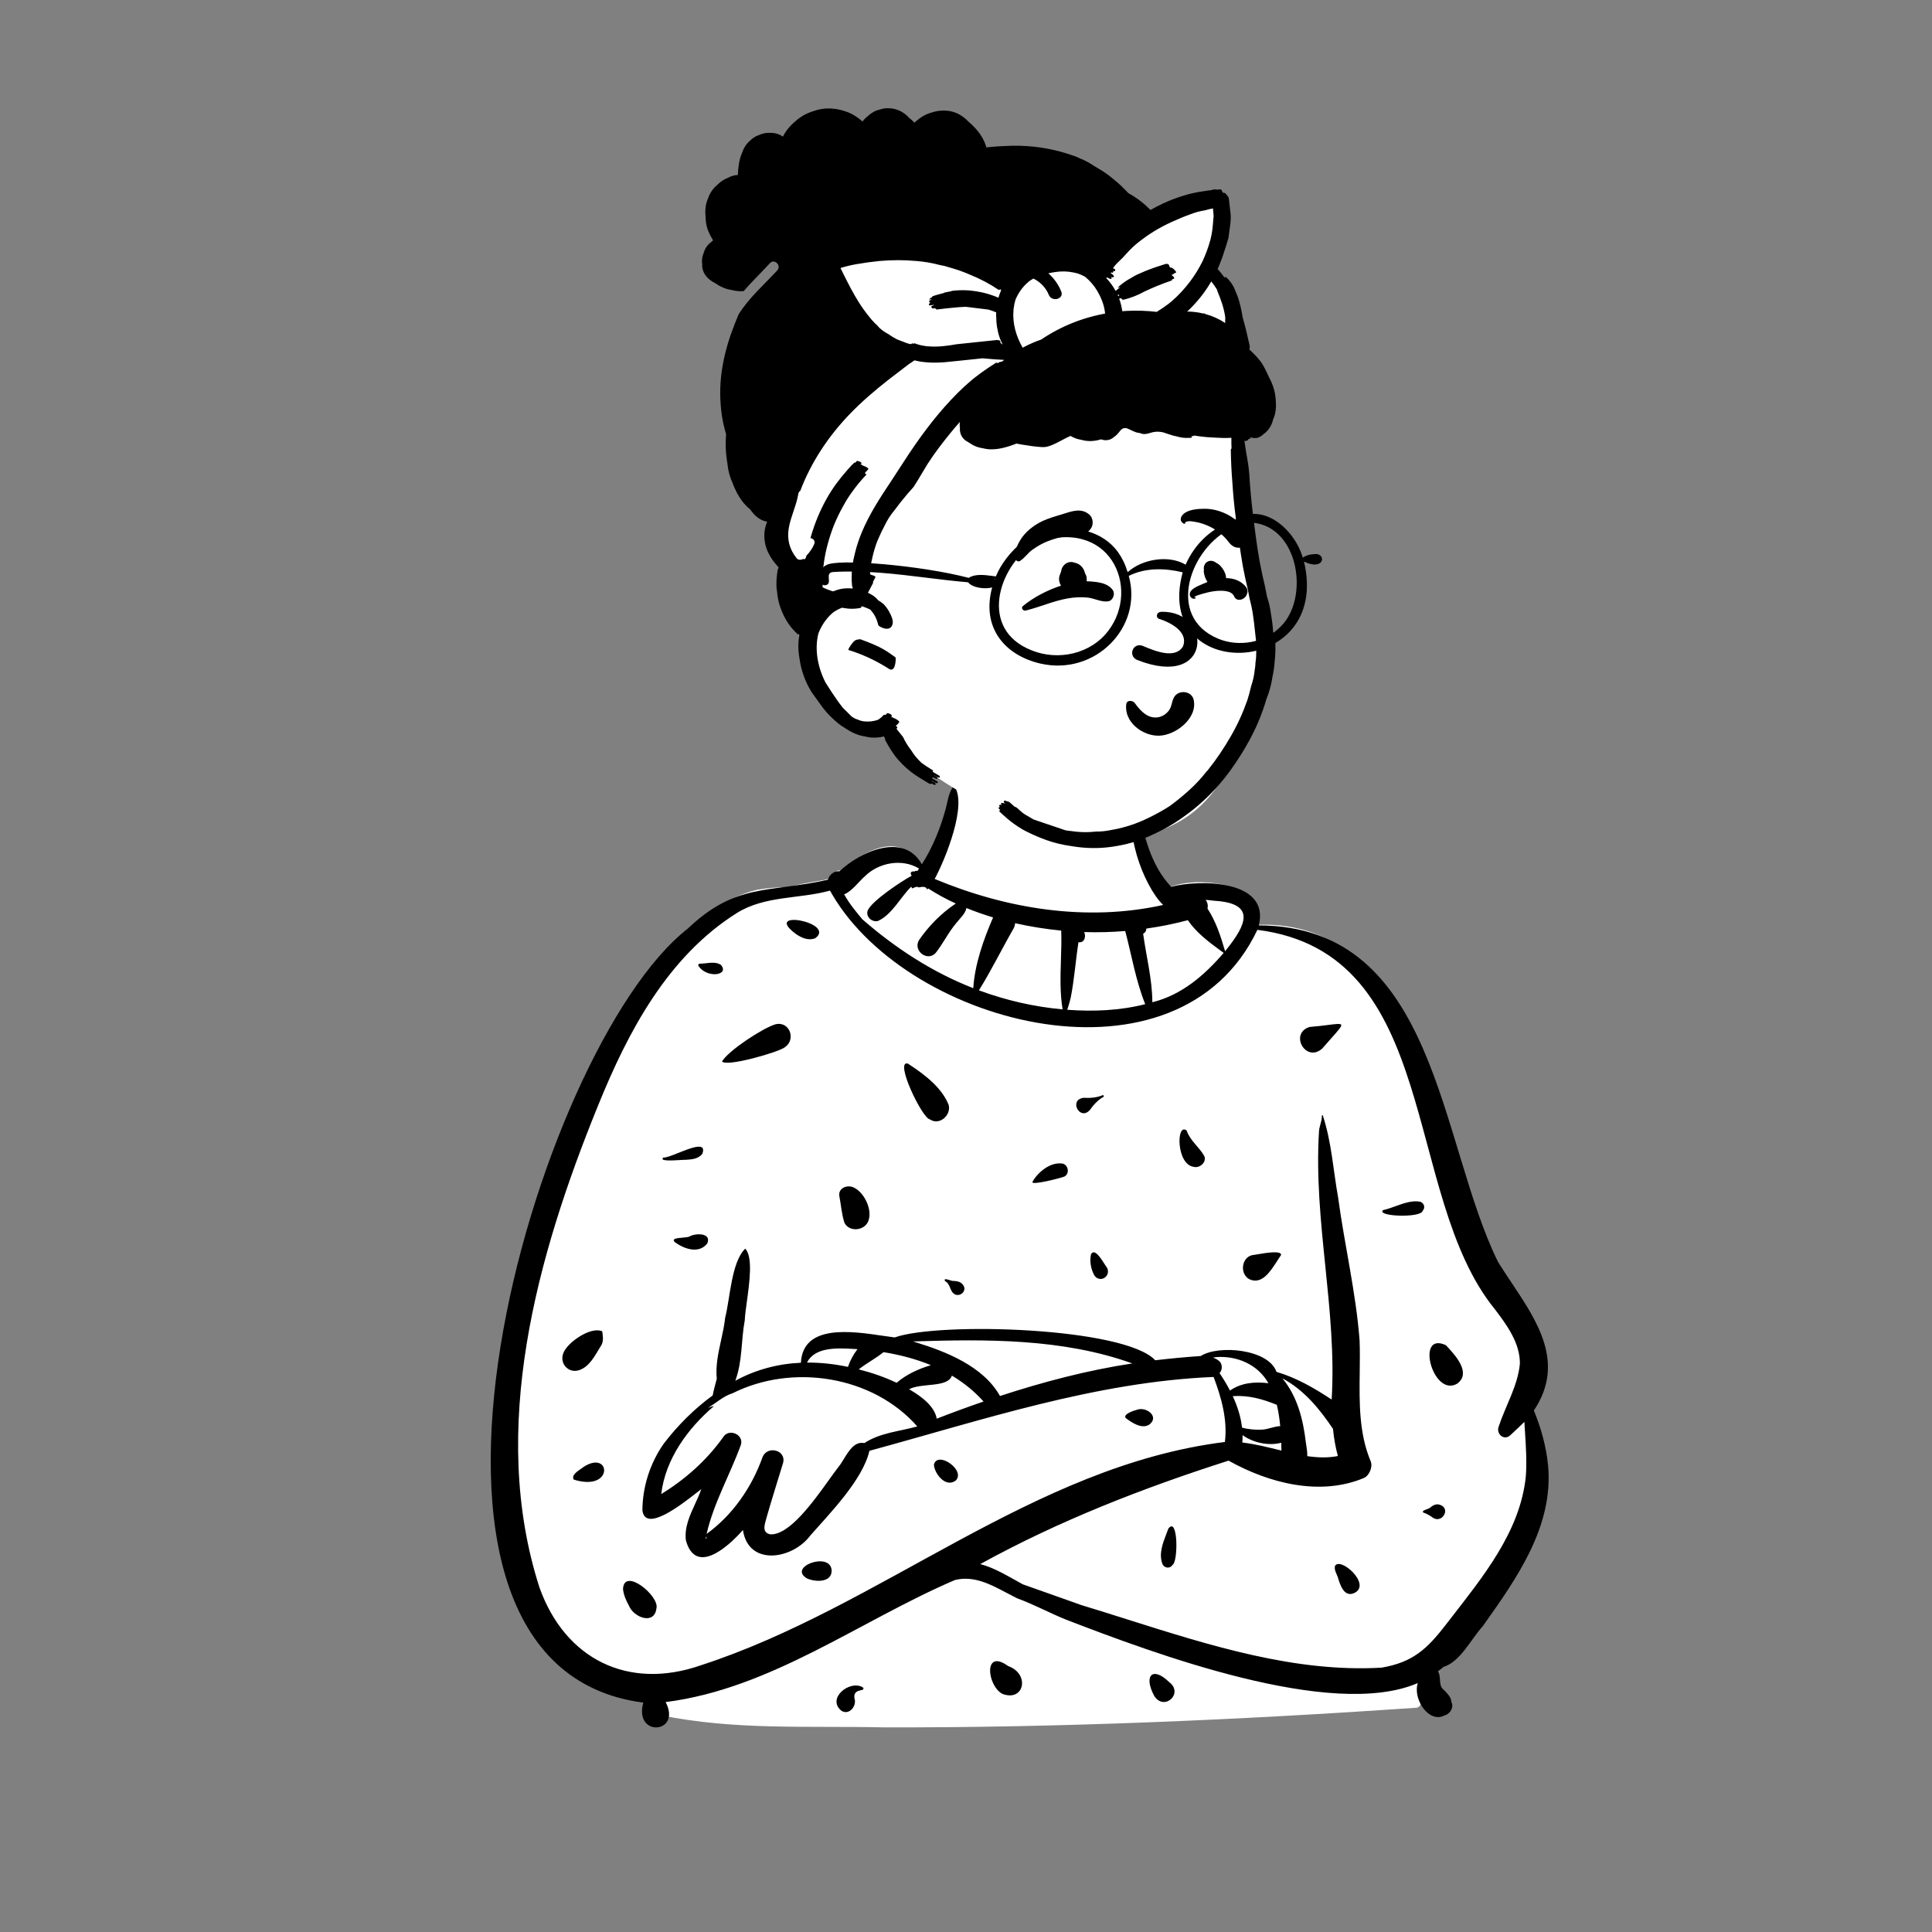 <?xml version="1.0" standalone="no"?>
<svg viewBox="-350 -150 1500 1500" style="width: 585px; height: 585px; justify-content: center; align-self: center; transform: scale(1, 1);" xmlns="http://www.w3.org/2000/svg"><rect x="-350" y="-150" width="1500" height="1500" fill="#808080" stroke="none"/><g transform="rotate(0 441.685 621.079)"><g transform="translate(0 459)"><path d="M298.817 752.115C238.632 750.82 183.845 754.456 125.89 742.701L125.816 740.749C113.385 740.391 117.5 728.774 119.999 720.649C-113.895 710.243 38.664 140.153 200.749 101.822C208.689 100.468 217.315 99.753 226.061 99.667C237.345 96.221 248.465 95.61 260.261 92.467C261.393 88.337 261.578 85.949 266.582 87.172C284.543 70.02 316.861 54.221 327.766 87.691C342.117 67.744 350.347 44.422 356.343 20.803L357.313 20.962C359.861 14.682 364.033 6.736 369.108 5.425C377.018 2.806 391.934 3.41 400.534 2.347C419.18 1.054 440.839 -2.115 458.712 2.162C503.375 13.096 484.019 65.82 520.231 100.144C536.849 93.265 562.896 95.151 578.817 103.342C589.07 111.553 583.929 120.81 582.131 129.49C696.488 119.182 726.915 251.818 750.514 339.255C759.982 368.343 769.379 388.063 785.505 410.521C806.453 436.774 818.216 471.154 796.754 498.85C827.394 559.989 794.131 617.453 758.937 663.607C752.045 670.998 740.866 691.563 730.765 692.969C728.024 695.474 723.646 698.557 720.557 700.796L724.282 705.68C724.727 710.19 724.756 715.037 727.84 719.059C730.807 721.95 733.979 724.914 734.067 729.23C729.339 734.717 723.233 728.588 718.746 725.863C717.026 729.243 717.273 737.272 711.762 736.96C575.11 746.332 435.159 752.476 298.817 752.115" transform="translate(37 -20)" fill="#FFFFFF" stroke="none"></path><path d="M344.686 72.415C352.834 57.409 370.539 14.148 359.673 0C355.527 4.846 354.941 11.741 353.292 17.776C349.154 32.973 343.236 47.748 334.725 61.047C320.809 35.89 287.084 50.979 270.798 66.467C266.707 65.918 262.843 69.155 261.79 73.015C215.964 83.385 190.59 75.149 152.874 111.071C34.403 203.656 -104.571 682.971 118.451 711.904C110.892 739.253 148.621 735.973 135.801 711.489C217.755 701.093 286.5 648.378 360.429 616.717C375.02 613.163 387.794 619.937 400.285 626.561C402.838 627.914 405.378 629.261 407.92 630.513L408.887 630.984C421.869 635.717 434.037 642.41 446.874 647.565C514.048 673.415 652.906 725.563 719.758 696.729C715.723 709.382 728.54 728.291 740.596 721.83C744.646 720.757 747.612 716.139 746.205 712.105L746.133 711.878C745.966 711.374 745.904 711.34 745.946 711.774L745.984 712.091C746.05 713.093 746.025 713.143 745.911 712.24L745.645 709.933C745.083 707.266 742.267 704.284 740.217 702.273L738.997 701.091C735.872 697.686 738.036 691.506 735.368 687.62C736.841 686.552 738.278 685.427 739.658 684.241C753.095 679.904 760.828 662.906 770.072 652.766L770.403 652.3C796.555 615.516 825.395 574.95 820.903 527.59C819.44 513.015 815.507 498.665 809.863 485.131C834.377 448.505 812.977 416.453 792.408 385.643C788.879 380.357 785.374 375.107 782.129 369.877C735.956 276.376 734.806 108.802 596.318 108.477C605.25 73.094 550.708 72.56 528.274 78.514C512.431 61.714 507.155 38.928 502.841 16.963L502.258 13.974C489.535 30.58 506.612 77.823 522.067 92.607C462.561 105.816 400.394 95.675 344.686 72.415ZM332.549 64.35C319.416 56.291 301.235 59.724 290.599 70.219C285.886 74.422 281.795 80.104 276.428 83.406C275.759 83.817 275.073 84.097 274.384 84.273C278.081 91.263 283.731 97.964 288.507 103.729C314.117 126.091 342.947 144.871 374.633 157.227C375.93 138.217 382.508 119.755 390.026 102.289C383.018 100.177 376.109 97.746 369.324 94.995C368.46 99.566 364.175 103.096 361.465 106.644C355.316 113.845 351.218 122.65 345.363 129.976C338.841 136.811 327.76 128.094 332.447 120.011C340 108.983 349.761 99 361.101 91.491C353.626 88.137 346.498 84.19 339.604 79.774C339.312 80.078 339.011 80.368 338.706 80.648C338.245 77.802 334.328 78.551 332.245 79.017C331.177 78.112 329.834 78.679 328.549 79.221C328.049 79.432 327.557 79.639 327.094 79.755C326.852 79.315 326.649 78.85 326.505 78.362C318.016 86.747 311.631 100.026 300.678 105.033C296.166 106.278 290.934 101.798 292.654 97.01C295.551 89.658 319.055 74.055 326.819 69.932C325.12 67.46 326.479 66.239 329.233 66.606C329.706 66.014 330.431 65.831 331.186 66.333C331.665 65.689 332.114 65.023 332.549 64.35ZM191.063 98.882C212.944 85.222 239.561 88.064 263.418 81.469L265.222 84.635C325.395 187.11 534.046 240.603 595.237 111.925C738.642 130.092 707.06 317.197 779.464 406.304C788.769 418.518 799.301 432.812 799.027 448.88C797.402 465.963 788.008 481.192 782.677 497.332C780.212 503.012 786.634 509.048 791.658 504.261C795.278 500.811 799.019 497.478 802.505 493.911C802.655 496.486 802.822 499.059 802.989 501.633C803.734 513.094 804.478 524.552 803.671 536.059C799.335 579.473 769.763 614.913 743.89 648.38L741.501 651.48C727.019 670.149 716.047 680.6 691.652 684.764C624.901 688.653 558.682 667.699 494.626 647.429C482.536 643.603 470.522 639.801 458.597 636.196C443.421 630.892 428.334 625.341 413.143 620.083C402.472 614.352 391.871 607.452 380.084 604.349C441.332 570.599 506.372 545.319 572.856 524.036C604.058 541.53 643.809 551.844 677.976 537.494C682.067 535.69 684.997 528.82 683.221 524.602C674.06 502.83 674.372 479.007 674.679 455.503C674.79 447.017 674.9 438.573 674.564 430.282C671.654 393.087 662.88 356.553 657.886 319.592C654.095 298.4 652.812 276.587 646.067 256.152C646.023 255.68 645.308 255.661 645.317 256.152C645.361 258.497 644.775 260.647 644.186 262.81C643.736 264.461 643.283 266.12 643.107 267.88C640.836 303.094 644.4 338.017 647.964 372.93C651.484 407.417 655.001 441.883 652.895 476.607C639.201 467.601 625.635 459.717 610.02 455.094C604.048 437.529 565.309 433.873 551.266 442.805C539.192 443.634 527.819 444.721 515.924 446.102C492.096 420.444 347.972 416.168 313.645 428.374C310.905 428.05 307.777 427.587 304.395 427.087C280.017 423.481 242.383 417.914 240.819 448.034C223.334 448.785 205.932 453.241 189.874 462.022C195.567 446.746 194.282 430.693 197.252 414.984C197.369 411.448 198.07 406.352 198.857 400.631C200.947 385.441 203.643 365.852 197.601 359.417C186.766 369.944 185.919 397.961 182.035 412.925C181.407 418.875 180.119 424.734 178.833 430.587C176.67 440.423 174.512 450.242 175.493 460.454C174.468 464.786 173.1 469.02 172.348 473.4C158.091 483.723 145.002 496.868 134.349 510.833C123.746 525.956 117.901 544.126 117.747 562.589C119.902 580.171 147.92 558.285 159.679 549.099C161.024 548.048 162.157 547.163 163.014 546.523L163.491 546.171C162.154 550.031 160.407 553.835 158.655 557.65C154.495 566.711 150.306 575.832 151.51 585.911C159.108 613.218 183.857 591.295 195.138 578.644L195.811 577.882C200.018 606.338 234.221 600.765 248.048 582.257C263.353 564.883 288.898 538.801 294.01 516.407C381.798 492.533 469.628 462.874 561.239 459.059C567.338 475.22 572.116 492.258 570.011 509.545C420.681 528.171 303.336 637.519 162.917 683.005C106.967 702.43 57.81 678.452 37.84 622.531C-1.699 499.609 35.909 365.114 82.897 249.429L83.597 247.701C106.753 190.659 137.536 132.576 191.063 98.882ZM555.011 88.652C556.532 90.445 557.048 93.061 556.493 95.411C563.153 105.58 566.812 117.092 570.159 128.528L571.096 127.365C586.27 108.402 594.875 91.208 561.526 89.335C559.358 89.028 557.184 88.8 555.011 88.652ZM251.878 118.507C268.955 106.208 209.679 95.216 237.227 115.336C241.585 118.292 246.623 120.415 251.878 118.507ZM508.995 110.95C519.857 109.42 530.637 107.281 541.232 104.43C547.556 113.694 556.662 120.743 565.686 127.349L569.061 129.809C554.212 147.185 536.314 162.592 513.674 168.139C513.606 150.065 508.916 132.62 506.536 114.889C508.055 114.252 509.038 112.658 508.995 110.95ZM407.112 106.771C407.016 108.255 406.595 109.723 405.9 110.963C396.744 126.824 388.706 143.374 379.028 158.899C399.914 166.636 421.862 171.681 444.007 173.675C441.889 160.891 442.301 147.946 442.714 135C442.953 127.493 443.191 119.986 442.937 112.51C430.892 111.354 418.92 109.43 407.112 106.771ZM460.743 113.651C471.372 113.995 482.018 113.725 492.62 112.825C497.631 131.848 500.811 151.279 508.139 169.639C488.412 174.647 467.87 175.485 447.63 173.991C448.612 170.775 449.639 167.573 450.364 164.276C453.126 150.175 454.121 135.75 456.309 121.553C460.961 122.261 462.381 117.158 460.743 113.651ZM167.17 137.839C165.5 138.028 163.85 138.215 162.284 138.208C161.228 138.203 160.792 139.474 161.456 140.209C168.282 149.898 185.699 147.133 178.671 139.089C175.298 136.919 171.175 137.386 167.17 137.839ZM228.406 203.034C237.31 197.014 231.971 182.454 220.929 185.298C211.083 188.292 184.861 205.474 179.613 214.007C182.118 218.804 223.953 206.852 228.406 203.034ZM650.432 185.746C656.498 184.98 659.698 184.576 660.27 185.617C660.91 186.779 658.268 189.745 652.675 196.024C650.661 198.286 648.264 200.977 645.5 204.169C632.753 215.357 619.836 192.437 635.701 187.337C641.762 186.841 646.653 186.223 650.432 185.746ZM323.85 215.757C313.201 212.892 334.974 258.382 340.96 259.076C348.367 264.149 357.623 255.786 355.549 247.861C350.284 234.568 337.274 224.611 325.475 216.822L323.85 215.757ZM474.885 240.363C475.747 239.972 476.508 241.198 475.642 241.659C471.944 243.622 467.928 247.778 465.604 251.285C457.646 261.238 448.232 243.65 460.463 242.328C464.925 242.649 470.791 242.218 474.885 240.363ZM540.289 267.722C532.215 261.354 532.135 293.963 545.693 295.907C550.21 297.283 556.045 292.438 554.025 287.575C550.029 280.484 543.041 275.719 540.289 267.722ZM134.052 288.69C135.989 288.987 140.659 287.126 145.795 285.079C155.931 281.039 167.885 276.275 164.247 285.94C160.68 290.022 156.164 290.12 151.102 290.497L150.964 290.484C150.362 290.445 148.885 290.536 147.028 290.649C140.875 291.027 130.554 291.66 134.052 288.69ZM420.579 307.624C424.585 300.355 433.792 292.643 442.627 293.274C448.046 293.094 450.163 300.887 445.389 303.474L445.23 303.541C442.233 304.737 419.503 310.57 420.579 307.624ZM270.575 318.136C270.143 312.028 276.956 309.844 281.549 311.839C289.745 315.4 296.097 328.499 293.503 336.971C291.415 345.375 278.695 347.235 274.653 339.435C272.329 332.233 272.016 325.357 270.575 318.136ZM702.517 326.482C699.225 327.675 695.959 328.857 692.747 329.537C687.45 334.525 722.29 335.803 723.561 330.062C725.81 327.573 724.715 324.145 721.701 323.012C715.331 321.842 708.874 324.18 702.517 326.482ZM168.188 355.298C171.489 347.147 159.431 347.364 154.663 349.779C153.786 350.523 151.291 350.729 148.755 350.938C144.672 351.275 140.481 351.621 142.753 354.236C149.958 359.699 161.756 363.827 168.188 355.298ZM591.543 364.445L591.284 364.47C582.891 366.292 581.408 378.868 588.798 383.077C598.523 387.857 605.294 377.261 610.572 369.002C611.537 367.492 612.452 366.06 613.326 364.815L613.67 364.331C613.708 360.73 601.923 362.73 595.211 363.869C593.636 364.136 592.341 364.356 591.543 364.445ZM466.071 363.814C468.693 358.981 473.682 366.831 476.704 371.587C477.507 372.851 478.172 373.896 478.616 374.427C481.626 381.167 472.942 386.423 468.659 380.247C466 375.43 464.817 369.222 466.071 363.814ZM352.757 384.707C351.566 382.435 353.898 383.155 356.201 383.867C357.564 384.288 358.916 384.705 359.523 384.499C362.556 384.685 365.295 385.308 367.011 388.036C369.76 392.411 364.419 397.101 360.212 394.835C356.152 392.592 357.128 386.741 352.757 384.707ZM56.244 440.909L56.333 440.672C59.274 432.413 77.023 420.163 85.84 423.371C86.252 423.352 86.66 423.754 86.636 424.168L86.78 425.192C87.276 428.823 87.532 432.377 85.136 435.616C80.845 442.531 76.748 451.148 68.495 453.845C60.362 456.423 53.395 448.71 56.244 440.909ZM498.149 448.565C443.885 429.109 384.743 429.679 327.819 431.491L329.316 431.942C353.857 439.387 382.591 450.955 395.382 473.845C428.913 462.909 463.223 453.854 498.149 448.565ZM750.397 464.251C731.402 475.399 717.653 423.201 741.593 434.413L743.3 436.242C750.235 443.727 760.957 456.38 750.397 464.251ZM282.042 437.322L284.753 437.465C281.543 441.674 278.942 446.472 277.357 451.245C266.765 448.992 256.085 447.841 245.585 447.913C251.603 435.622 269.227 436.606 281.659 437.3L282.042 437.322ZM285.706 453.177C291.85 448.304 298.914 444.733 304.981 439.809C317.516 441.837 330.045 445.068 341.734 449.909C331.988 452.855 322.783 457.033 315.129 463.596C305.735 459.13 295.807 455.735 285.706 453.177ZM563.288 443.641C579.192 442.53 595.447 449.141 603.796 463.926C593.254 462.63 582.739 463.512 573.971 469.629C571.542 464.953 568.792 460.426 565.863 456.085C568.172 453.694 568.216 448.911 565.604 446.735C564.141 445.516 562.513 444.658 560.782 444.051L563.288 443.641ZM324.821 468.619C334.272 463.426 354.901 467.66 358.036 458.018C367.097 463.414 375.397 470.06 382.62 478.13C370.431 482.331 358.31 486.773 346.287 491.467C344.598 481.91 334.738 474.393 325.657 469.101L324.821 468.619ZM187.759 471.724C234.327 448.386 296.643 458.148 331.19 497.487C317.482 501.33 302.486 502.283 290.05 510.413C282.627 508.899 278.136 516.231 274.148 522.742C272.769 524.993 271.45 527.146 270.09 528.802C268.058 531.37 265.547 534.874 262.688 538.862C250.382 556.035 231.64 582.189 216.955 581.242C211.34 579.944 212.109 575.616 213.419 570.889L214.472 567.141C218.379 553.408 222.773 539.787 226.891 526.12C230.003 515.795 214.397 511.738 210.891 521.71C202.552 544.96 187.72 566.37 167.622 580.919C172.994 557.101 185.824 534.857 194.209 511.809C196.807 503.649 184.603 498.556 180.354 505.97C167.431 524.03 151.048 538.483 132.399 550.018C135.543 522.866 152.956 499.02 173.412 481.609C171.826 482.012 170.255 482.486 168.704 483.047C174.88 479.365 180.899 473.734 187.759 471.724ZM632.829 509.694C630.777 492.108 626.205 473.999 614.623 460.141C631.471 469.17 643.48 483.795 653.926 499.372C654.644 506.505 655.825 513.579 657.734 520.448C649.996 522.003 641.854 521.701 633.947 520.54C634.076 517.821 633.631 514.957 633.205 512.216C633.071 511.361 632.94 510.517 632.829 509.694ZM576.1 473.954C588.404 473.181 598.89 476.077 610.331 480.708C611.642 486.137 612.43 491.699 612.961 497.251C608.292 497.357 603.762 499.716 598.854 499.968C594.016 500.218 588.339 499.817 583.329 498.397C582.368 489.976 579.739 481.778 576.1 473.954ZM501.5 484.616C508.738 481.722 519.396 489.699 511.457 495.95C505.677 499.876 497.77 494.611 493.078 491.024C490.492 488.054 499.239 485.155 501.5 484.616ZM583.724 504.219C583.759 506.125 583.696 508.04 583.542 509.964C593.784 511.167 603.873 513.737 613.897 516.237L613.832 513.193C613.81 512.171 613.785 511.146 613.751 510.137C603.843 512.808 591.67 510.042 583.724 504.219ZM361.053 539.476C369.088 531.427 346.511 515.888 344.073 527.316C344.724 534.626 353.428 545.307 361.053 539.476ZM72.095 528.91C93.29 515.112 95.844 548.525 64.504 538.764C62.436 535.636 66.903 532.557 70.089 530.361C70.874 529.82 71.582 529.332 72.095 528.91ZM729.519 560.399C731.583 558.606 734.114 557.367 736.854 558.28L737.12 558.376C745.402 561.273 738.982 572.606 731.88 568.619C729.467 566.81 726.846 565.289 723.968 564.298C722.905 563.204 724.866 562.479 726.77 561.775C727.957 561.336 729.123 560.906 729.519 560.399ZM529.355 604.987C533.852 602.555 533.672 566.735 526.088 576.848C525.623 578.141 525.119 579.452 524.609 580.778C521.734 588.252 518.68 596.191 521.387 603.945C522.626 607.49 527.279 608.264 529.355 604.987ZM167.252 583.152L167.088 583.76C166.246 587.046 168.226 582.711 167.463 583.35C167.395 583.278 167.323 583.216 167.252 583.152ZM245.481 615.437C230.382 606.479 263.434 594.414 264.675 609.026C265.16 618.944 251.771 618.416 245.481 615.437ZM671.073 626.51C683.499 619.577 659.526 598.466 655.501 605.807C654.891 608.068 655.924 610.41 656.878 612.576C657.14 613.17 657.396 613.75 657.611 614.313C659.438 620.552 662.659 630.947 671.073 626.51ZM102.706 623.856C103.31 606.316 131.228 629.153 128.65 638.726C127.086 651.956 111.041 645.776 107.408 636.843C105.153 632.757 103.254 628.511 102.706 623.856ZM397.224 705.108C385.292 698.698 382.324 669.454 401.692 683.512C418.924 689.639 414.19 711.56 397.224 705.108ZM526.747 695.974C514.038 683.572 506.61 690.669 515.071 706.596C522.785 718.949 538.35 704.727 526.747 695.974ZM272.367 718.289C260.476 708.87 278.543 694.018 288.837 700.006C290.167 701.634 289.017 701.901 287.33 702.293C284.985 702.837 281.604 703.622 282.404 708.633C284.406 714.359 278.43 721.98 272.367 718.289Z" transform="translate(31 1)" fill="#000000" fill-rule="evenodd" stroke="none"></path></g><g transform="translate(225 0)"><g><g><path d="M88.495 20.327C151.509 16.887 207.339 -0.818 251.695 38.807C251.695 38.807 323.452 -14.78 335.425 5.629C343.447 19.305 332.322 37.664 335.305 54.539C354.757 87.7 353.657 143.828 354.757 156.981C357.529 190.135 374.989 314.891 374.989 344.517C374.989 359.639 362.522 399.243 354.757 421.284C337.475 470.34 304.485 495.341 250.384 495.341C196.283 495.341 107.98 450.123 79.659 409.977C77.177 406.458 61.127 416.723 44.34 398.917C26.153 379.627 16.064 342.835 16.064 320.904C16.064 293.073 -1.923 273.773 0.169 238.149C4.842 158.59 21.067 24.008 88.495 20.327Z" transform="translate(31.937 6.193)" fill="#FFFFFF" stroke="none"></path><path d="M145.872 0.093C145.042 0.012 144.212 -0.028 143.392 0.022C141.512 0.142 139.662 0.512 137.902 1.113C136.172 1.503 134.502 2.133 132.952 3.042C131.572 3.852 130.312 4.762 129.122 5.812C128.862 6.042 128.612 6.272 128.372 6.512C128.062 6.762 127.732 7.003 127.422 7.272C126.332 8.232 125.442 9.253 124.662 10.332C121.332 7.432 117.752 4.903 113.522 3.232C109.442 1.633 105.172 0.573 100.842 0.292C100.652 0.282 100.452 0.272 100.252 0.253L99.349 0.215C94.986 0.066 90.625 0.775 86.492 2.302C82.912 3.343 79.502 4.952 76.392 7.113C74.952 8.113 73.562 9.213 72.252 10.403C71.912 10.682 71.562 10.942 71.242 11.232C68.542 13.682 66.212 16.372 64.282 19.463C63.732 20.332 63.252 21.202 62.822 22.062C62.252 21.662 61.652 21.292 61.092 20.992C58.402 19.573 55.252 18.992 52.162 19.153C49.512 19.142 46.932 19.602 44.542 20.762L44.362 20.812L43.888 20.976C41.23 21.933 39.1 23.398 37.372 25.202C34.392 27.613 32.412 30.963 31.092 34.732C28.822 39.932 28.082 46.182 27.872 51.923C27.762 51.923 27.655 51.917 27.549 51.912C27.403 51.904 27.258 51.897 27.102 51.903C24.852 51.982 22.082 53.022 19.922 54.162C18.712 54.622 17.562 55.182 16.552 55.812C14.842 56.872 13.272 58.122 11.872 59.532C9.282 61.722 7.182 64.392 5.702 67.542C5.322 68.363 5.012 69.202 4.732 70.042C4.602 70.332 4.462 70.613 4.352 70.892C2.872 74.593 2.412 78.702 2.662 82.662C2.702 83.182 2.742 83.702 2.802 84.213C2.822 85.322 2.872 86.432 3.002 87.552C3.322 90.383 3.902 93.062 5.032 95.702C6.072 98.133 7.292 100.412 8.642 102.633C8.262 102.903 7.902 103.192 7.562 103.503C7.332 103.702 7.132 103.923 6.922 104.142C6.882 104.173 6.842 104.192 6.792 104.222C4.802 105.673 3.172 107.812 2.182 110.042C1.842 110.792 1.572 111.552 1.362 112.322C0.142 115.133 -0.288 118.182 0.192 121.093C0.152 121.682 0.142 122.272 0.192 122.872C0.632 128.822 5.062 133.383 10.252 135.802C14.132 138.582 18.402 140.472 23.092 141.162C24.972 141.673 26.912 141.992 28.912 142.093C30.06 142.15 31.211 142.119 32.36 142.035C38.867 134.556 46.074 127.587 52.792 120.311C56.294 116.518 61.937 122.19 58.448 125.968C48.337 136.919 36.399 147.288 28.449 160.108L27.67 161.952C26.935 163.718 26.222 165.498 25.532 167.282C17.612 187.122 12.822 208.202 14.512 229.622C14.522 229.795 14.534 229.969 14.548 230.142L14.632 231.192L14.662 231.613L14.682 231.742C14.872 234.082 15.122 236.423 15.482 238.762C16.247 243.674 17.364 248.474 18.737 253.191C18.105 260.812 18.453 268.548 19.821 276.207C19.852 276.551 19.876 276.894 19.916 277.24C20.479 282.084 21.806 286.754 23.809 291.124C26.606 298.65 30.691 305.775 36.583 310.807C36.855 311.039 37.138 311.272 37.43 311.503C40.725 316.317 45.111 320.201 50.64 321.051L50.487 321.385C49.227 324.345 48.567 327.515 48.445 330.731C48.056 340.937 52.823 349.388 59.447 356.4C59.379 356.817 59.31 357.235 59.252 357.642C59.022 357.753 58.852 357.963 58.802 358.302C58.012 363.442 57.422 368.432 58.062 373.642C58.142 374.302 58.242 374.952 58.342 375.593C58.652 379.442 59.442 383.423 60.632 386.923C62.282 391.822 64.502 396.472 67.482 400.702C69.354 403.352 70.444 404.558 72.07 406.197L74.362 408.492C74.462 408.593 74.622 408.392 74.782 408.113C75.072 408.403 75.362 408.682 75.652 408.963C75.162 411.512 74.882 414.072 74.832 416.602C74.762 420.102 75.082 423.613 75.702 427.082C76.972 436.492 80.242 445.702 85.352 453.702C87.192 456.253 89.032 458.802 90.852 461.352C92.642 463.932 94.552 466.423 96.572 468.822C99.362 471.912 102.432 474.872 105.652 477.532C107.302 478.903 109.042 480.102 110.872 481.133C111.132 481.312 111.382 481.512 111.662 481.692C116.102 484.602 121.242 487.032 126.572 487.772C128.242 488.222 129.922 488.522 131.622 488.633C134.792 488.843 138.232 488.593 141.312 487.732C141.632 488.442 141.952 489.133 142.282 489.812C142.162 490.062 142.092 490.292 142.142 490.383C145.142 495.883 148.252 501.272 152.432 505.982C154.512 508.332 156.702 510.532 159.052 512.613C162.982 516.093 167.152 518.792 171.662 521.503L171.682 521.503L172.986 522.307C173.858 522.84 174.735 523.369 175.622 523.903L176.143 524.221C176.794 524.597 177.737 525.025 178.112 524.372C178.125 524.352 178.134 524.332 178.141 524.312L178.172 524.192C178.209 524.212 178.244 524.234 178.28 524.255L179.09 524.757C179.843 525.204 181.01 525.771 181.402 525.082C181.795 524.386 180.711 523.689 179.944 523.265L179.332 522.932C178.882 522.673 178.472 522.383 178.032 522.113C178.162 522.102 178.282 522.082 178.392 522.032L179.852 522.903C179.9 522.932 179.96 522.971 180.032 523.016C180.699 523.44 182.309 524.462 182.932 523.903C183.545 523.342 182.702 522.691 182.174 522.349L181.972 522.222C180.722 521.562 179.512 520.863 178.332 520.113C178.502 520.133 178.672 520.142 178.842 520.133C179.342 519.932 179.342 519.622 179.142 519.312C179.712 519.633 180.292 519.942 180.882 520.232C181.382 520.572 181.922 520.722 182.512 520.673C183.712 520.192 181.992 519.052 181.642 518.843L181.188 518.595C180.888 518.425 180.592 518.252 180.292 518.093C180.492 518.153 180.692 518.202 180.862 518.202L180.933 518.249C181.859 518.867 183.691 520.09 184.392 519.622C185.239 519.061 184.434 518.374 183.841 517.995L183.692 517.903C182.122 517.062 180.602 516.153 179.132 515.192C179.202 515.133 179.262 515.052 179.312 514.952C179.69 514.26 179.009 513.867 178.482 513.563C178.423 513.529 178.366 513.495 178.312 513.463L177.305 512.856C174.969 511.43 172.726 509.947 170.582 508.363C170.342 508.133 170.092 507.903 169.852 507.662C166.942 504.923 164.452 501.852 162.382 498.432C159.902 495.282 157.822 491.883 156.142 488.242C154.462 486.122 152.772 484.003 151.072 481.903C151.272 481.633 151.442 481.332 151.602 481.022C151.952 480.602 151.252 480.003 150.422 479.482L151.012 479.072L151.277 478.874C152.054 478.262 152.686 477.491 153.172 476.572L153.202 476.522C153.454 475.891 150.352 473.795 148.252 473.213C147.852 472.942 147.402 472.682 146.952 472.452C147.072 472.282 147.212 472.122 147.322 471.942C147.992 471.173 145.422 469.713 144.472 469.822C144.192 469.633 143.832 469.642 143.602 469.892C143.272 470.302 142.922 470.682 142.572 471.042C141.932 470.872 141.372 470.872 141.072 471.182C139.732 472.602 138.322 473.812 136.802 474.782L136.392 474.932L135.836 475.116C133.048 476.001 130.164 476.35 127.192 476.153C124.942 476.093 122.802 475.572 120.762 474.593C120.342 474.482 119.922 474.352 119.512 474.213C118.452 473.713 117.412 473.122 116.392 472.452C116.072 472.162 115.752 471.863 115.452 471.562C113.522 469.562 111.542 467.613 109.522 465.713L106.102 461.242C102.582 456.272 99.212 451.202 95.982 446.032C90.062 434.482 87.172 420.503 90.412 407.772L90.432 407.732L90.729 406.985C90.931 406.49 91.142 405.999 91.362 405.512C93.842 400.052 97.462 395.042 102.152 391.272L102.262 391.192L102.863 390.791C104.679 389.609 106.606 388.616 108.622 387.843L113.482 388.532C116.682 388.802 119.862 388.633 123.012 388.012C123.742 387.923 123.922 387.423 123.562 386.912C123.882 386.863 124.202 386.822 124.512 386.762C126.582 387.442 128.562 388.312 130.562 389.192L130.652 389.253C134.112 393.093 135.652 396.352 136.992 401.512C137.182 402.262 146.952 408.113 148.162 399.572C148.172 398.442 148.032 397.332 147.732 396.262C147.052 394.232 146.172 392.292 145.092 390.432C143.922 388.463 142.542 386.642 140.962 384.982C139.682 383.903 138.322 382.963 136.882 382.102C135.512 380.482 134.032 379.093 132.022 377.892C130.992 377.282 129.912 376.722 128.802 376.213C128.872 376.162 128.942 376.093 128.982 376.003C130.282 373.532 131.582 371.062 132.872 368.593C133.002 368.352 132.912 368.133 132.712 367.923L134.642 364.242C135.021 363.514 133.433 362.924 132.512 362.638L131.922 362.463L131.192 362.202C131.012 362.032 130.772 361.863 130.482 361.692C130.532 360.512 130.622 359.332 130.742 358.153L130.84 357.152C131.159 354.155 131.695 351.198 132.442 348.282C133.372 344.253 134.562 340.352 135.972 336.522C136.382 335.542 136.802 334.562 137.242 333.593C138.612 330.383 140.132 327.253 141.782 324.182C143.792 319.863 146.342 315.883 149.412 312.242L153.752 306.532L155.038 304.918C158.054 301.165 161.185 297.501 164.422 293.923C166.912 290.003 169.322 286.032 171.672 282.022C173.992 277.963 176.502 274.022 179.202 270.213L180.328 268.611C185.237 261.689 190.539 255.041 195.952 248.522C197.432 246.863 198.892 245.192 200.322 243.503C200.022 245.102 200.012 246.602 200.282 248.133C199.842 252.952 202.362 257.253 206.752 259.272L206.792 259.292L206.868 259.358L206.952 259.423C207.342 259.713 207.782 259.982 208.252 260.222C208.352 260.302 208.452 260.372 208.552 260.442C211.522 262.452 214.812 263.633 218.322 264.062C226.377 266.184 235.159 263.818 243.174 260.785L244.172 260.403L246.125 260.766L248.546 261.191L249.212 261.302C249.252 261.312 249.302 261.322 249.342 261.322C254.182 262.153 259.032 262.812 263.972 263.133C267.892 263.384 271.725 261.702 275.189 259.976L275.952 259.593C279.342 257.892 282.662 255.923 286.172 254.442C287.012 254.952 287.882 255.412 288.752 255.802C290.602 256.633 292.532 257.162 294.502 257.463C299.472 258.963 304.802 258.653 309.782 257.113C311.102 257.532 312.462 257.822 313.832 257.782C316.242 257.722 318.262 256.802 319.962 255.232C321.372 254.352 322.532 253.142 323.622 251.792L324.215 251.062C324.613 250.577 325.016 250.092 325.422 249.613L326.432 248.863L326.689 248.748C327.718 248.319 328.771 248.254 329.832 248.512C332.872 249.593 335.712 251.613 338.902 252.072C338.999 252.086 339.093 252.096 339.186 252.104L339.732 252.142C340.322 252.383 340.912 252.613 341.522 252.762C343.846 253.339 345.829 252.757 347.927 252.142C348.593 251.947 349.269 251.748 349.972 251.582C352.732 250.923 355.372 251.102 357.972 251.653C360.522 252.432 363.042 253.412 365.582 254.142C366.572 254.423 367.542 254.642 368.492 254.802C370.032 255.242 371.582 255.613 373.172 255.822C374.94 256.062 376.727 256.027 378.508 255.952L379.842 255.892C380.162 255.802 380.312 255.593 380.302 255.262L380.132 254.613C380.592 254.602 381.042 254.602 381.522 254.582C381.792 254.532 381.952 254.363 381.972 254.122C386.642 254.903 391.342 255.423 396.072 255.642L396.947 255.687C397.634 255.723 398.293 255.76 398.932 255.796C403.094 256.027 406.411 256.212 411.042 255.892C411.034 255.911 411.03 256.179 411.029 256.565L411.048 261.189C411.055 262.044 411.065 262.006 411.078 261.957C411.091 261.909 411.106 261.851 411.124 262.575L411.152 264.242C410.842 264.423 410.582 264.742 410.592 265.133C410.702 273.802 411.122 282.463 411.852 291.102C412.392 299.872 413.222 308.613 414.372 317.322C414.422 317.772 414.482 318.232 414.542 318.682C415.672 328.072 416.972 337.423 418.492 346.762C419.332 352.622 420.392 358.432 421.662 364.202L423.622 372.812L425.362 381.562L425.662 382.689C426.345 385.32 426.908 387.976 427.372 390.653L427.622 392.192C427.752 393.072 427.892 393.952 428.002 394.832C428.222 396.312 428.412 397.792 428.592 399.262C428.602 399.292 428.602 399.322 428.602 399.343C429.082 403.282 429.452 407.232 429.932 411.173L430.152 413.082C430.172 413.363 430.202 413.642 430.232 413.912L430.342 422.562C430.332 423.972 430.282 425.383 430.202 426.792C430.072 428.192 429.902 429.593 429.702 430.992C429.699 431.222 429.691 431.453 429.681 431.685L429.612 433.072C429.492 433.952 429.372 434.832 429.222 435.713C428.772 440.213 427.802 444.622 426.322 448.923C425.522 452.503 424.562 456.042 423.462 459.532C420.042 469.322 415.742 478.782 410.522 487.772C405.262 496.843 399.412 505.653 392.832 513.843L391.202 515.682C389.492 517.843 387.702 519.932 385.852 521.952C385.582 522.253 385.312 522.542 385.032 522.843C383.102 524.903 381.102 526.892 379.022 528.802C374.592 532.872 369.992 536.722 365.182 540.332C364.452 540.872 363.722 541.403 362.992 541.923C360.732 543.392 358.432 544.782 356.092 546.093C349.582 549.713 342.912 553.072 335.912 555.622C329.832 557.843 323.582 559.432 317.212 560.512C313.462 561.292 309.652 561.673 305.812 561.622C300.692 562.213 295.562 562.242 290.442 561.702L282.652 560.742L281.592 560.423C273.572 557.713 265.542 554.992 257.512 552.272C255.322 550.982 253.122 549.702 250.922 548.412C250.725 548.285 250.53 548.155 250.335 548.023L249.172 547.222C247.642 545.963 246.142 544.662 244.702 543.282C244.142 542.802 243.412 542.482 242.642 542.242C241.372 541.162 240.122 540.052 238.912 538.892C238.472 538.512 237.272 538.113 236.362 538.012C235.992 537.742 235.192 537.423 234.782 537.653C234.482 537.822 234.132 538.653 234.462 538.942C234.792 539.253 235.132 539.552 235.472 539.863C235.272 539.802 235.082 539.742 234.882 539.692L234.479 539.583C233.94 539.451 233.394 539.375 232.842 539.343C232.102 539.522 231.912 540.102 232.512 540.622L232.852 540.942L232.662 540.898C232.158 540.789 231.676 540.743 231.382 540.832C230.782 541.003 230.522 541.662 231.032 542.113L231.182 542.232C231.172 542.312 231.182 542.392 231.222 542.423C231.262 542.452 231.292 542.482 231.332 542.522C231.142 542.503 230.972 542.512 230.842 542.582C230.502 542.762 230.112 543.522 230.502 543.863C230.602 543.963 230.722 544.062 230.832 544.162C230.872 544.213 230.912 544.262 230.962 544.302C231.192 544.522 231.432 544.732 231.662 544.942L231.482 544.963C230.892 545.122 230.612 545.792 231.122 546.242C232.182 547.262 233.262 548.232 234.372 549.182C237.772 552.343 241.422 555.202 245.322 557.732C247.642 559.302 250.062 560.702 252.572 561.912C257.452 564.292 262.332 566.403 267.452 568.242C273.682 570.472 280.272 572.032 286.972 572.932C297.362 574.722 308.062 574.952 318.392 573.423C323.652 572.642 328.852 571.622 333.962 570.142C342.152 567.772 349.832 564.262 357.392 560.363C363.572 557.182 369.482 553.463 375.082 549.322C384.902 542.322 393.862 534.022 401.722 524.963C407.802 517.952 413.122 510.412 418.082 502.582C423.372 494.232 428.022 485.762 431.872 476.642C434.352 470.753 436.532 464.732 438.312 458.593C440.532 453.093 442.082 447.423 442.932 441.552C443.882 437.272 444.482 432.952 444.732 428.593C445.182 424.403 445.322 420.192 445.172 415.972C445.202 412.832 444.642 409.753 443.492 406.722C443.162 401.982 442.592 397.282 441.762 392.622C441.192 388.042 440.162 383.552 438.692 379.162C437.652 373.392 436.422 367.662 434.992 361.972C432.16 348.953 430.311 335.622 428.666 322.388L428.152 318.213C426.662 306.722 425.582 295.182 424.902 283.613C423.876 272.313 422.702 270.232 421.39 259.712L421.222 258.322C422.022 258.463 422.802 258.302 423.762 257.792C424.202 257.552 424.182 257.262 423.972 256.992C424.462 256.932 424.982 256.772 425.562 256.492C426.162 256.213 425.962 255.822 425.562 255.492C425.832 255.552 426.112 255.622 426.422 255.702L426.732 255.782C429.194 256.395 431.266 256.277 433.522 254.952C434.462 254.403 435.342 253.713 436.162 252.942C439.992 250.222 442.512 245.963 443.532 241.372C443.552 241.343 443.572 241.312 443.582 241.272C445.822 236.522 445.882 230.952 445.442 225.843C445.142 222.332 444.502 219.003 443.312 215.692C442.595 213.707 442.206 212.799 441.397 211.157L440.648 209.653L440.282 208.903C438.582 205.372 437.052 201.812 434.972 198.482C432.964 195.275 430.206 192.441 427.502 189.745L425.892 188.142L424.95 187.224C425.319 186.348 425.439 185.32 425.185 184.168C423.574 176.848 421.866 169.428 419.706 162.175C419.408 159.628 418.946 157.108 418.302 154.622C417.582 151.463 416.712 148.343 415.582 145.302C415.439 144.952 415.293 144.602 415.147 144.253L414.262 142.162C412.842 138.153 410.552 134.642 407.402 131.633C407.102 131.222 406.752 130.972 406.272 131.182C406.132 131.253 406.002 131.383 405.912 131.522C405.594 131.162 405.254 130.817 404.916 130.47C403.503 128.541 401.984 126.673 400.355 124.871C402.588 119.894 404.463 114.758 406.062 109.482C406.332 108.692 406.612 107.903 406.862 107.102C407.492 105.003 408.122 102.903 408.762 100.802C409.162 97.812 409.562 94.812 409.952 91.812C410.472 88.722 410.642 85.602 410.472 82.452C410.032 78.292 409.552 74.133 409.042 69.982C408.965 69.267 408.492 68.61 408.018 68.041L407.602 67.552C407.516 67.453 407.415 67.325 407.303 67.181C406.811 66.555 406.097 65.646 405.462 65.702C405.202 65.713 404.942 65.732 404.682 65.753C404.472 65.503 404.172 65.093 403.842 64.722L403.792 64.352C403.752 63.992 403.112 62.963 402.672 63.003L401.212 63.122C400.612 63.162 400.002 63.213 399.402 63.262C398.482 62.842 397.122 62.972 395.322 63.642C393.332 63.872 391.352 64.142 389.382 64.482C385.052 65.093 380.782 65.923 376.462 67.133C371.652 68.482 365.822 70.532 361.232 72.522C356.781 74.453 352.468 76.625 348.303 79.021C343.051 73.797 337.42 69.417 331.081 65.996C330.37 65.218 329.649 64.445 328.902 63.682C326.152 60.863 323.262 58.173 320.202 55.702C317.302 53.202 314.242 50.883 311.012 48.812C309.656 47.948 308.257 47.106 306.858 46.274L304.072 44.622C300.802 42.372 297.332 40.512 293.662 39.052C291.322 37.892 288.892 36.952 286.392 36.213C273.922 31.963 261.042 29.642 247.872 29.213C243.092 29.052 238.322 29.153 233.552 29.442C229.302 29.613 225.052 29.963 220.822 30.452C220.632 29.762 220.422 29.073 220.182 28.403C218.452 23.622 215.712 19.282 212.242 15.573C210.562 13.782 208.972 12.153 207.152 10.673C204.382 7.692 201.082 5.213 197.292 3.642C194.092 2.323 190.662 1.762 187.242 1.872C184.382 1.863 181.542 2.323 178.842 3.222C178.742 3.242 178.642 3.262 178.542 3.292L178.022 3.433C174.22 4.501 170.685 6.379 167.672 8.963C166.952 9.482 166.262 10.032 165.602 10.613C165.372 10.823 165.162 11.032 164.942 11.242C163.692 9.883 162.302 8.602 160.802 7.472C160.722 7.383 160.652 7.282 160.562 7.192C157.362 3.742 153.232 1.292 148.602 0.403C147.692 0.222 146.782 0.133 145.872 0.093ZM395.322 63.642L395.242 63.673C396.642 63.522 398.032 63.392 399.442 63.272L399.402 63.262C398.042 63.362 396.682 63.492 395.322 63.642L395.322 63.642ZM390.502 79.302C392.562 78.692 394.632 78.202 396.722 77.822C396.932 79.702 397.122 81.593 397.222 83.482L397.234 83.665L397.242 84.042C397.172 84.923 397.092 85.802 396.972 86.682C396.612 92.072 396.122 97.142 394.702 102.352C393.152 108.052 391.102 113.572 388.622 118.883C385.822 124.542 382.492 129.942 378.662 134.972C374.522 140.403 369.852 145.432 364.692 149.912C363.832 150.622 362.962 151.322 362.082 152.003C359.192 154.222 356.172 156.272 353.032 158.142C345.262 157.222 337.422 156.972 329.672 157.383C328.552 157.442 327.442 157.522 326.322 157.613C326.292 157.343 326.252 157.062 326.202 156.792C325.762 153.802 324.972 150.713 323.902 147.863L324.042 147.832C324.185 147.795 324.328 147.755 324.47 147.714L325.322 147.463C325.742 148.173 326.762 148.883 327.232 148.732C332.942 147.343 338.362 145.222 343.492 142.383C350.342 139.133 357.352 136.272 364.532 133.832C365.072 133.633 365.112 133.292 364.952 132.932L366.182 132.492L366.301 132.443C367.204 132.014 366.272 131.069 365.79 130.581C365.766 130.557 365.743 130.534 365.722 130.512L365.339 130.143C365.081 129.898 364.819 129.656 364.552 129.423C364.992 129.262 365.432 129.102 365.882 128.952C366.282 128.802 366.392 128.582 366.352 128.322L367.642 127.883C368.672 127.512 367.832 126.562 367.402 126.102L366.838 125.504C366.072 124.715 364.867 123.602 364.152 123.822L363.912 123.892L363.699 123.677C363.404 123.384 363.066 123.072 362.722 122.792C363.292 122.102 361.862 120.622 361.022 120.892L360.552 121.032C360.592 120.852 360.542 120.742 360.282 120.832C359.382 121.113 358.482 121.423 357.582 121.713C351.562 123.593 345.702 125.622 339.952 128.292C337.542 129.282 335.242 130.482 333.052 131.903C329.672 133.682 326.542 135.863 323.672 138.432L323.62 138.478C323.406 138.688 322.946 139.319 322.798 139.508L322.752 139.562L324.842 138.872L324.553 139.117L324.272 139.363C323.342 140.082 322.412 140.822 321.512 141.582C321.372 141.692 321.262 141.782 321.172 141.883C319.242 138.332 316.832 135.032 314.072 132.052L313.931 131.9C313.837 131.797 313.739 131.692 313.632 131.593L314.022 131.713C314.232 131.772 314.492 131.582 314.672 131.343C315.352 131.883 316.172 132.312 317.192 132.593C317.742 132.742 318.142 132.093 318.102 131.633C318.082 131.383 317.862 131.093 317.582 130.822C318.002 131.022 318.432 131.202 318.872 131.322C319.462 131.482 319.922 130.903 319.782 130.363C319.602 129.662 318.362 128.633 317.702 128.403C317.642 128.392 317.592 128.372 317.542 128.352C317.542 128.052 317.602 127.742 317.682 127.432C317.952 127.542 318.222 127.642 318.492 127.713C319.082 127.883 319.452 127.222 319.392 126.742C319.372 126.593 319.282 126.423 319.152 126.253C319.452 126.372 319.752 126.482 320.072 126.572C321.012 126.832 321.172 125.052 320.222 124.732L319.092 124.343C319.402 123.802 319.742 123.262 320.132 122.772C322.052 120.372 324.492 118.363 326.612 116.142C328.342 114.253 330.082 112.372 331.812 110.492C333.462 108.782 335.202 107.162 336.992 105.613C337.482 105.213 337.972 104.812 338.482 104.423C346.472 97.963 355.252 92.602 364.612 88.363C369.432 86.182 374.272 84.122 379.262 82.352C382.882 80.903 386.632 79.883 390.502 79.302ZM138.102 118.602C147.542 117.832 156.982 117.742 166.422 118.633C172.622 119.113 178.732 120.162 184.742 121.782C185.912 121.982 187.062 122.222 188.212 122.463C190.512 123.093 192.802 123.753 195.072 124.482C199.622 125.843 204.062 127.472 208.402 129.392C216.152 132.512 223.502 136.423 230.452 141.113C230.732 141.282 231.162 140.972 231.372 140.572L232.342 141.153C232.212 141.463 232.092 141.772 231.982 142.093C231.272 143.742 230.672 145.423 230.192 147.133C229.242 146.722 228.282 146.343 227.312 145.982L226.423 145.646C222.563 144.218 218.6 143.159 214.542 142.463C212.922 142.153 211.292 141.923 209.662 141.742C208.812 141.633 207.962 141.542 207.112 141.463C202.672 141.162 198.252 141.292 193.842 141.852C193.702 141.863 193.582 141.992 193.462 142.173C191.682 142.452 189.902 142.782 188.142 143.202C187.962 143.242 187.802 143.372 187.662 143.542C184.842 144.173 182.142 144.992 179.242 145.903C179.022 145.972 178.382 146.722 178.262 147.062L177.472 147.302L177.412 147.331C177.069 147.539 176.352 148.592 176.502 148.572L178.152 148.363C178.112 148.472 178.112 148.593 178.142 148.722C177.742 148.872 177.352 149.003 176.952 149.162L176.838 149.206C175.983 149.592 176.591 150.771 177.282 151.202L176.889 151.347C176.071 151.709 175.805 153.248 176.972 153.102C177.892 152.992 178.822 152.872 179.752 152.753C179.922 152.812 180.072 152.843 180.192 152.832L180.552 152.792L179.922 153.016C179.502 153.168 179.082 153.325 178.662 153.492C177.502 153.852 178.422 155.613 179.302 155.503L180.992 155.272C181.392 155.852 182.052 156.352 182.422 156.312C186.372 155.772 190.332 155.322 194.302 154.972C197.802 154.582 201.312 154.332 204.822 154.202C210.672 154.912 216.512 155.633 222.362 156.352C224.422 156.963 226.442 157.682 228.432 158.503C228.402 159.222 228.392 159.942 228.392 160.662C228.392 161.423 228.442 162.292 228.512 163.222C228.542 165.253 228.702 167.312 228.982 169.242L230.002 174.423C230.802 177.512 231.922 180.482 233.372 183.322L233.132 183.343C232.722 182.963 232.172 182.472 231.602 182.133C232.312 181.562 231.212 179.992 230.272 180.093L229.622 180.153C229.622 180.012 229.542 179.923 229.342 179.942C218.788 181.037 208.228 182.208 197.666 183.27C190.202 184.611 182.62 185.564 175.144 184.843L174.082 184.843C174.06 184.824 174.038 184.807 174.016 184.792L173.886 184.705C172.915 184.586 171.945 184.447 170.977 184.266C168.838 183.864 166.844 183.254 164.965 182.491L163.872 183.082C163.922 182.982 163.952 182.883 163.932 182.812C163.882 182.633 163.712 182.383 163.472 182.512C163.326 182.585 163.181 182.661 163.038 182.738L162.182 183.202L161.042 182.963L160.433 182.806C160.027 182.699 159.622 182.585 159.222 182.472L151.722 179.593L150.916 179.189C148.778 178.093 146.727 176.843 144.762 175.412C142.312 174.122 140.072 172.562 137.992 170.782C137.342 170.113 136.702 169.423 136.102 168.692C133.822 166.613 131.742 164.352 129.852 161.912C127.052 158.503 124.482 154.952 122.112 151.222C117.52 143.98 113.623 136.364 109.819 128.697L107.542 124.093C111.522 122.852 115.572 121.852 119.702 121.142C125.802 120.062 131.932 119.213 138.102 118.602ZM288.322 127.522C283.782 126.613 279.222 126.482 274.642 127.162C272.723 127.443 270.813 127.781 268.919 128.19C273.22 131.94 276.679 136.739 278.924 142.262C281.35 148.232 271.673 150.805 269.281 144.921C266.974 139.245 262.607 134.891 257.332 132.281C256.192 132.918 255.087 133.608 254.032 134.372C252.652 135.492 251.352 136.702 250.132 138.032C247.472 140.923 245.032 144.782 243.432 148.602C242.812 150.682 242.352 152.822 242.062 155.022C242.002 155.522 241.942 156.032 241.892 156.542C240.906 166.891 243.865 176.96 248.956 185.87L249.156 185.873C253.7 183.409 258.457 181.333 263.352 179.642C267.272 177.003 271.342 174.562 275.532 172.352C284.44 167.653 293.848 164.03 303.542 161.553L304.662 161.272C306.945 160.689 309.25 160.175 311.563 159.725L312.952 159.463L312.972 159.463L312.822 157.972C312.042 152.122 309.752 146.692 306.792 141.673C304.572 137.883 301.222 134.003 297.502 130.903L297.482 130.892C295.793 129.932 294.017 129.138 292.19 128.482L291.502 128.242L288.322 127.522ZM395.435 134.506C394.591 135.964 393.713 137.408 392.782 138.832C388.261 145.751 382.841 152.244 376.695 157.905C378.298 157.901 379.897 157.962 381.476 158.11C384.199 158.367 386.866 158.819 389.466 159.452C389.677 159.283 389.913 159.198 390.102 159.332L390.78 159.801C396.357 161.306 401.593 163.672 406.336 166.842L406.251 166.216C406.237 166.112 406.221 166.007 406.202 165.903C406.282 164.673 406.302 163.442 406.262 162.222C405.282 155.012 402.832 148.372 400.032 141.653C399.979 141.523 400.017 141.354 400.098 141.182C398.685 138.874 397.138 136.642 395.435 134.506ZM323.452 144.792C323.222 144.872 322.982 144.952 322.742 145.022C322.882 145.332 323.012 145.633 323.142 145.942L323.157 145.936L324.102 145.192C323.902 145.102 323.672 144.963 323.452 144.792ZM199.792 196.082C205.803 195.463 211.814 194.83 217.825 194.187C223.43 194.731 229.043 195.151 234.664 195.434C234.282 195.736 233.891 196.026 233.512 196.332C232.992 196.593 232.472 196.852 231.952 197.122C231.842 196.952 231.632 196.753 231.442 196.872C231.235 196.992 231.03 197.115 230.825 197.24L229.602 197.992C229.172 197.633 228.652 197.423 228.362 197.613C220.782 202.452 213.502 207.383 206.802 213.383C205.632 214.392 204.482 215.412 203.342 216.463C196.272 223.042 189.722 230.153 183.522 237.542C177.312 244.942 171.492 252.732 165.952 260.642C159.442 269.932 153.492 279.593 147.202 289.042C138.582 301.982 130.012 314.992 124.032 329.423C121.932 334.482 120.202 339.653 118.902 344.952C118.412 346.843 117.962 348.732 117.572 350.653C117.192 352.992 116.842 355.332 116.542 357.682C116.092 362.182 116.102 366.682 116.572 371.182C116.582 371.423 116.732 371.602 116.932 371.732C116.962 372.133 116.982 372.522 117.022 372.923C116.322 372.852 115.632 372.802 114.932 372.782L114.257 372.755C112.682 372.71 111.106 372.783 109.522 372.992C107.172 373.302 104.872 373.942 102.672 374.832C102.402 374.912 102.132 375.003 101.872 375.113C101.412 375.003 100.952 374.883 100.502 374.753C98.112 373.992 95.812 373.062 93.602 371.972C93.966 369.713 94.043 360.242 94.238 356.704L94.282 356.042C95.332 346.222 97.812 336.582 101.132 327.292C101.432 326.442 101.742 325.593 102.062 324.742C104.332 319.162 106.892 313.732 109.912 308.452C111.942 304.722 114.212 301.142 116.722 297.702C120.022 293.093 123.622 288.742 127.522 284.633C127.732 284.392 127.212 283.843 126.412 283.282C127.322 282.253 128.242 281.242 129.192 280.253C129.642 279.742 127.042 278.022 125.192 277.613C124.662 277.232 123.982 276.843 123.292 276.552C123.382 276.463 123.472 276.363 123.562 276.262C124.072 275.692 123.882 275.242 123.282 274.843C122.932 274.622 121.782 273.942 121.152 274.082C120.922 273.762 120.512 273.642 120.142 274.042C119.762 274.432 119.402 274.832 119.032 275.222C118.642 275.122 118.292 275.102 118.122 275.292L116.892 276.653C116.762 276.673 116.642 276.702 116.572 276.792C110.652 283.292 105.142 289.772 100.382 297.213C94.972 305.673 90.672 314.692 87.292 324.133C86.151 327.31 85.136 330.521 84.236 333.761C86.402 334.112 88.187 335.898 87.125 338.474C85.683 341.972 83.554 344.797 81.065 347.492C80.534 350.522 79.022 350.551 78.673 349.865C77.171 350.884 74.723 350.964 73.528 349.455C67.93 342.391 65.879 334.815 67.421 325.903C68.987 316.855 73.321 308.569 74.803 299.484C74.999 298.283 75.587 297.5 76.348 297.051C84.737 274.886 98.08 254.876 114.462 237.772C123.842 227.982 134.262 219.113 144.912 210.742L160.792 198.593C162.222 197.702 163.622 196.772 164.972 195.782C166.952 196.272 168.952 196.673 170.992 196.952C176.742 197.742 182.512 197.673 188.282 197.242C192.122 196.912 195.962 196.522 199.792 196.082ZM122.842 412.272C123.019 412.262 132.281 415.736 136.895 417.981L137.122 418.092C142.442 420.732 145.002 422.632 149.782 426.022C150.102 426.252 150.432 426.602 150.432 426.942C150.432 431.88 149.232 437.917 145.082 435.242C144.482 434.856 143.878 434.478 143.269 434.106L142.352 433.552L142.334 433.558C142.34 433.555 142.346 433.548 142.352 433.542C133.312 428.032 123.762 423.712 113.682 420.622C112.992 420.372 118.102 412.652 119.512 413.082C118.702 412.762 122.708 412.28 122.842 412.272ZM142.334 433.558C142.33 433.561 142.326 433.562 142.322 433.562L142.334 433.558Z" transform="translate(-30 -66)" fill="#000000" fill-rule="evenodd" stroke="none"></path></g></g><g transform="translate(159 186)"><g><path d="M180.345 18.044C172.985 7.315 160.323 -0.004 147.164 3.27348e-06C142.229 0.001 134.692 0.532 130.871 4.055C128.17 6.545 127.769 9.749 131.039 11.545C131.764 11.943 132.549 11.143 132.245 10.479C132.877 10.103 133.563 9.856 134.31 9.758C135.705 9.516 137.493 9.763 139.035 10.021L140.135 10.21C143.539 10.789 147.019 11.93 150.166 13.337C156.616 16.219 162.057 20.646 166.278 26.267L166.436 26.472C169.09 29.848 173.396 31.544 177.423 29.188C181.013 27.089 182.846 21.689 180.345 18.044ZM33.727 5.149L35.225 4.712C36.326 4.393 37.429 4.041 38.533 3.69C45.236 1.555 51.934 -0.578 57.869 4.638C60.583 7.024 61.142 11.982 59.2 14.959C55.516 20.605 50.349 20.831 44.598 21.083C43.443 21.133 42.265 21.185 41.07 21.282C35.63 21.721 30.271 23.32 25.193 25.317C21.043 26.95 17.194 29.248 13.56 31.812C9.99 34.334 7.551 38.275 3.889 40.544C2.547 41.376 0.997 40.52 0.515 39.17C-1.193 34.386 1.693 28.424 4.135 24.348C7.116 19.373 11.644 15.306 16.513 12.227C21.845 8.856 27.74 6.91 33.727 5.149ZM148.26 42.011C150.546 39.724 153.758 40.062 156.144 41.862L156.461 42.11C158.71 43.109 160.571 45.292 161.793 47.315C163.062 49.416 163.905 51.556 163.938 53.869C169.472 53.887 174.773 55.547 178.836 60.015C180.148 61.457 181.044 63.681 180.322 65.636L179.892 66.799C178.527 70.492 172.394 72.617 170.309 68.275L170.213 68.063C167.998 62.907 159.495 63.448 154.976 63.975C151.826 64.344 148.715 65.127 145.673 66.004C144.601 66.313 143.539 66.648 142.478 66.991L141.417 67.335C140.851 67.518 137.903 69.119 139.737 68.74C140.23 68.638 140.601 69.356 140.098 69.597C137.912 70.642 135.58 68.561 135.726 66.213C135.979 62.137 142.451 59.903 145.565 58.497L145.752 58.412C146.946 57.86 148.197 57.331 149.488 56.84C148.762 55.76 148.162 54.56 147.663 53.272C147.191 52.056 146.876 50.874 146.703 49.581C146.533 48.949 146.533 48.317 146.703 47.684L146.729 47.503C146.641 47.085 146.599 46.653 146.605 46.218L146.587 46.049L146.605 46.049C146.666 44.526 147.271 43 148.26 42.011ZM46.67 41.979C45.123 41.321 43.361 41.135 41.615 41.616C38.99 42.34 36.94 44.548 36.155 47.099L36.142 47.09L36.119 47.241C35.977 47.736 35.879 48.241 35.836 48.752L35.392 49.836C35.179 50.363 34.977 50.892 34.815 51.435C33.765 54.058 34.24 57.276 35.776 59.719C25.233 63.108 14.531 68.673 6.172 75.54C4.403 76.994 6.433 79.48 8.221 79.048L8.219 79.055L9.639 78.695C20.073 75.972 29.912 71.632 40.619 69.674C45.805 68.725 51.303 68.39 56.557 68.975C58.738 69.218 60.803 69.841 62.845 70.456C66.005 71.409 69.108 72.344 72.496 71.826C76.119 71.272 77.97 66.094 75.998 63.218C72.487 58.1 65.984 57.091 60.061 56.54L59.002 56.445C57.906 56.35 56.808 56.313 55.71 56.302C55.836 54.892 55.745 53.437 55.371 52.156C55.067 51.114 54.222 50.023 54.031 48.985L54.445 50.039L54.291 49.624C54.192 49.346 54.103 49.065 54.023 48.78C53.009 45.492 50.124 42.612 46.67 41.979ZM130.428 106.934C135.005 95.523 120.515 88.13 111.732 85.416C109.366 84.514 109.503 80.109 113.87 80.01C153.531 79.106 153.748 140.665 94.789 117.34C87.654 114.223 91.496 103.882 98.875 106.326C99.261 106.485 99.666 106.654 100.089 106.83C108.658 110.396 124.337 116.921 130.428 106.934ZM123.534 146.337C126.965 140.283 137.203 141.267 138.768 148.328C141.943 162.642 124.874 175.86 111.91 176.19C99.026 176.517 84.572 165.552 86.436 151.702C86.897 148.276 91.474 148.692 93.034 150.84L93.639 151.664C97.876 157.356 103.467 163.248 111.331 161.86C114.59 161.286 117.55 159.25 119.52 156.629C121.896 153.466 121.635 149.689 123.534 146.337Z" transform="translate(54 59)" fill="#000000" fill-rule="evenodd" stroke="none"></path></g></g><g transform="translate(123 338)"></g><g transform="translate(47 241)"><g><path d="M375.513 33.996C378.273 31.683 383.089 31.135 386.423 31.128C394.028 32.583 390.88 44.173 376.385 36.963C398.166 128.052 258.709 131.937 282.237 45.347C268.157 41.96 253.29 41.684 240.365 48.114C251.522 87.814 214.401 125.982 171.734 116.181C144.179 109.783 125.789 88.423 134.308 57.027C128.899 58.723 118.76 57.311 115.622 53.09C104.775 52.163 93.991 50.842 83.22 49.521C59.091 46.563 35.027 43.614 10.467 45.136C7.127 45.598 7.314 47.952 7.501 50.304C7.687 52.647 7.873 54.988 4.572 55.457C-3.018 54.765 -0.036 41.939 5.398 39.854C13.023 34.389 78.598 39.812 116.105 49.648C121.083 46.383 128.583 47.38 134.493 48.166C135.445 48.293 136.355 48.414 137.206 48.511C144.594 30.003 168.272 6.932 192.028 10.823C213.793 12.092 232.079 20.689 239.509 45.24C250.854 34.949 271.426 31.626 284.509 39.408C291.765 23.094 304.532 10.823 321.737 5.29C343.585 -10.2 368.707 11.043 375.513 33.996ZM358.311 87.458C346.17 100.003 325.902 103.603 309.749 96.875C268.273 79.546 288.574 25.496 320.561 10.981C324.557 9.985 329.894 7.622 334.761 7.086C334.928 7.004 335.168 7.043 335.465 7.09C335.954 7.169 336.598 7.272 337.32 6.904C372.591 10.842 380.623 65.594 358.311 87.458ZM164.916 105.906C185.6 114.302 210.916 108.73 224.533 90.669C249.948 57.368 225.561 0.904 166.504 23.095C138.547 41.885 124.054 89.814 164.916 105.906ZM135.953 50.651C135.915 50.633 135.877 50.624 135.838 50.606C136.054 50.511 136.27 50.416 136.485 50.319C136.415 50.502 136.339 50.683 136.271 50.866C136.165 50.793 136.072 50.708 135.953 50.651Z" transform="translate(14 8)" fill="#000000" fill-rule="evenodd" stroke="none"></path></g></g></g></g></svg>